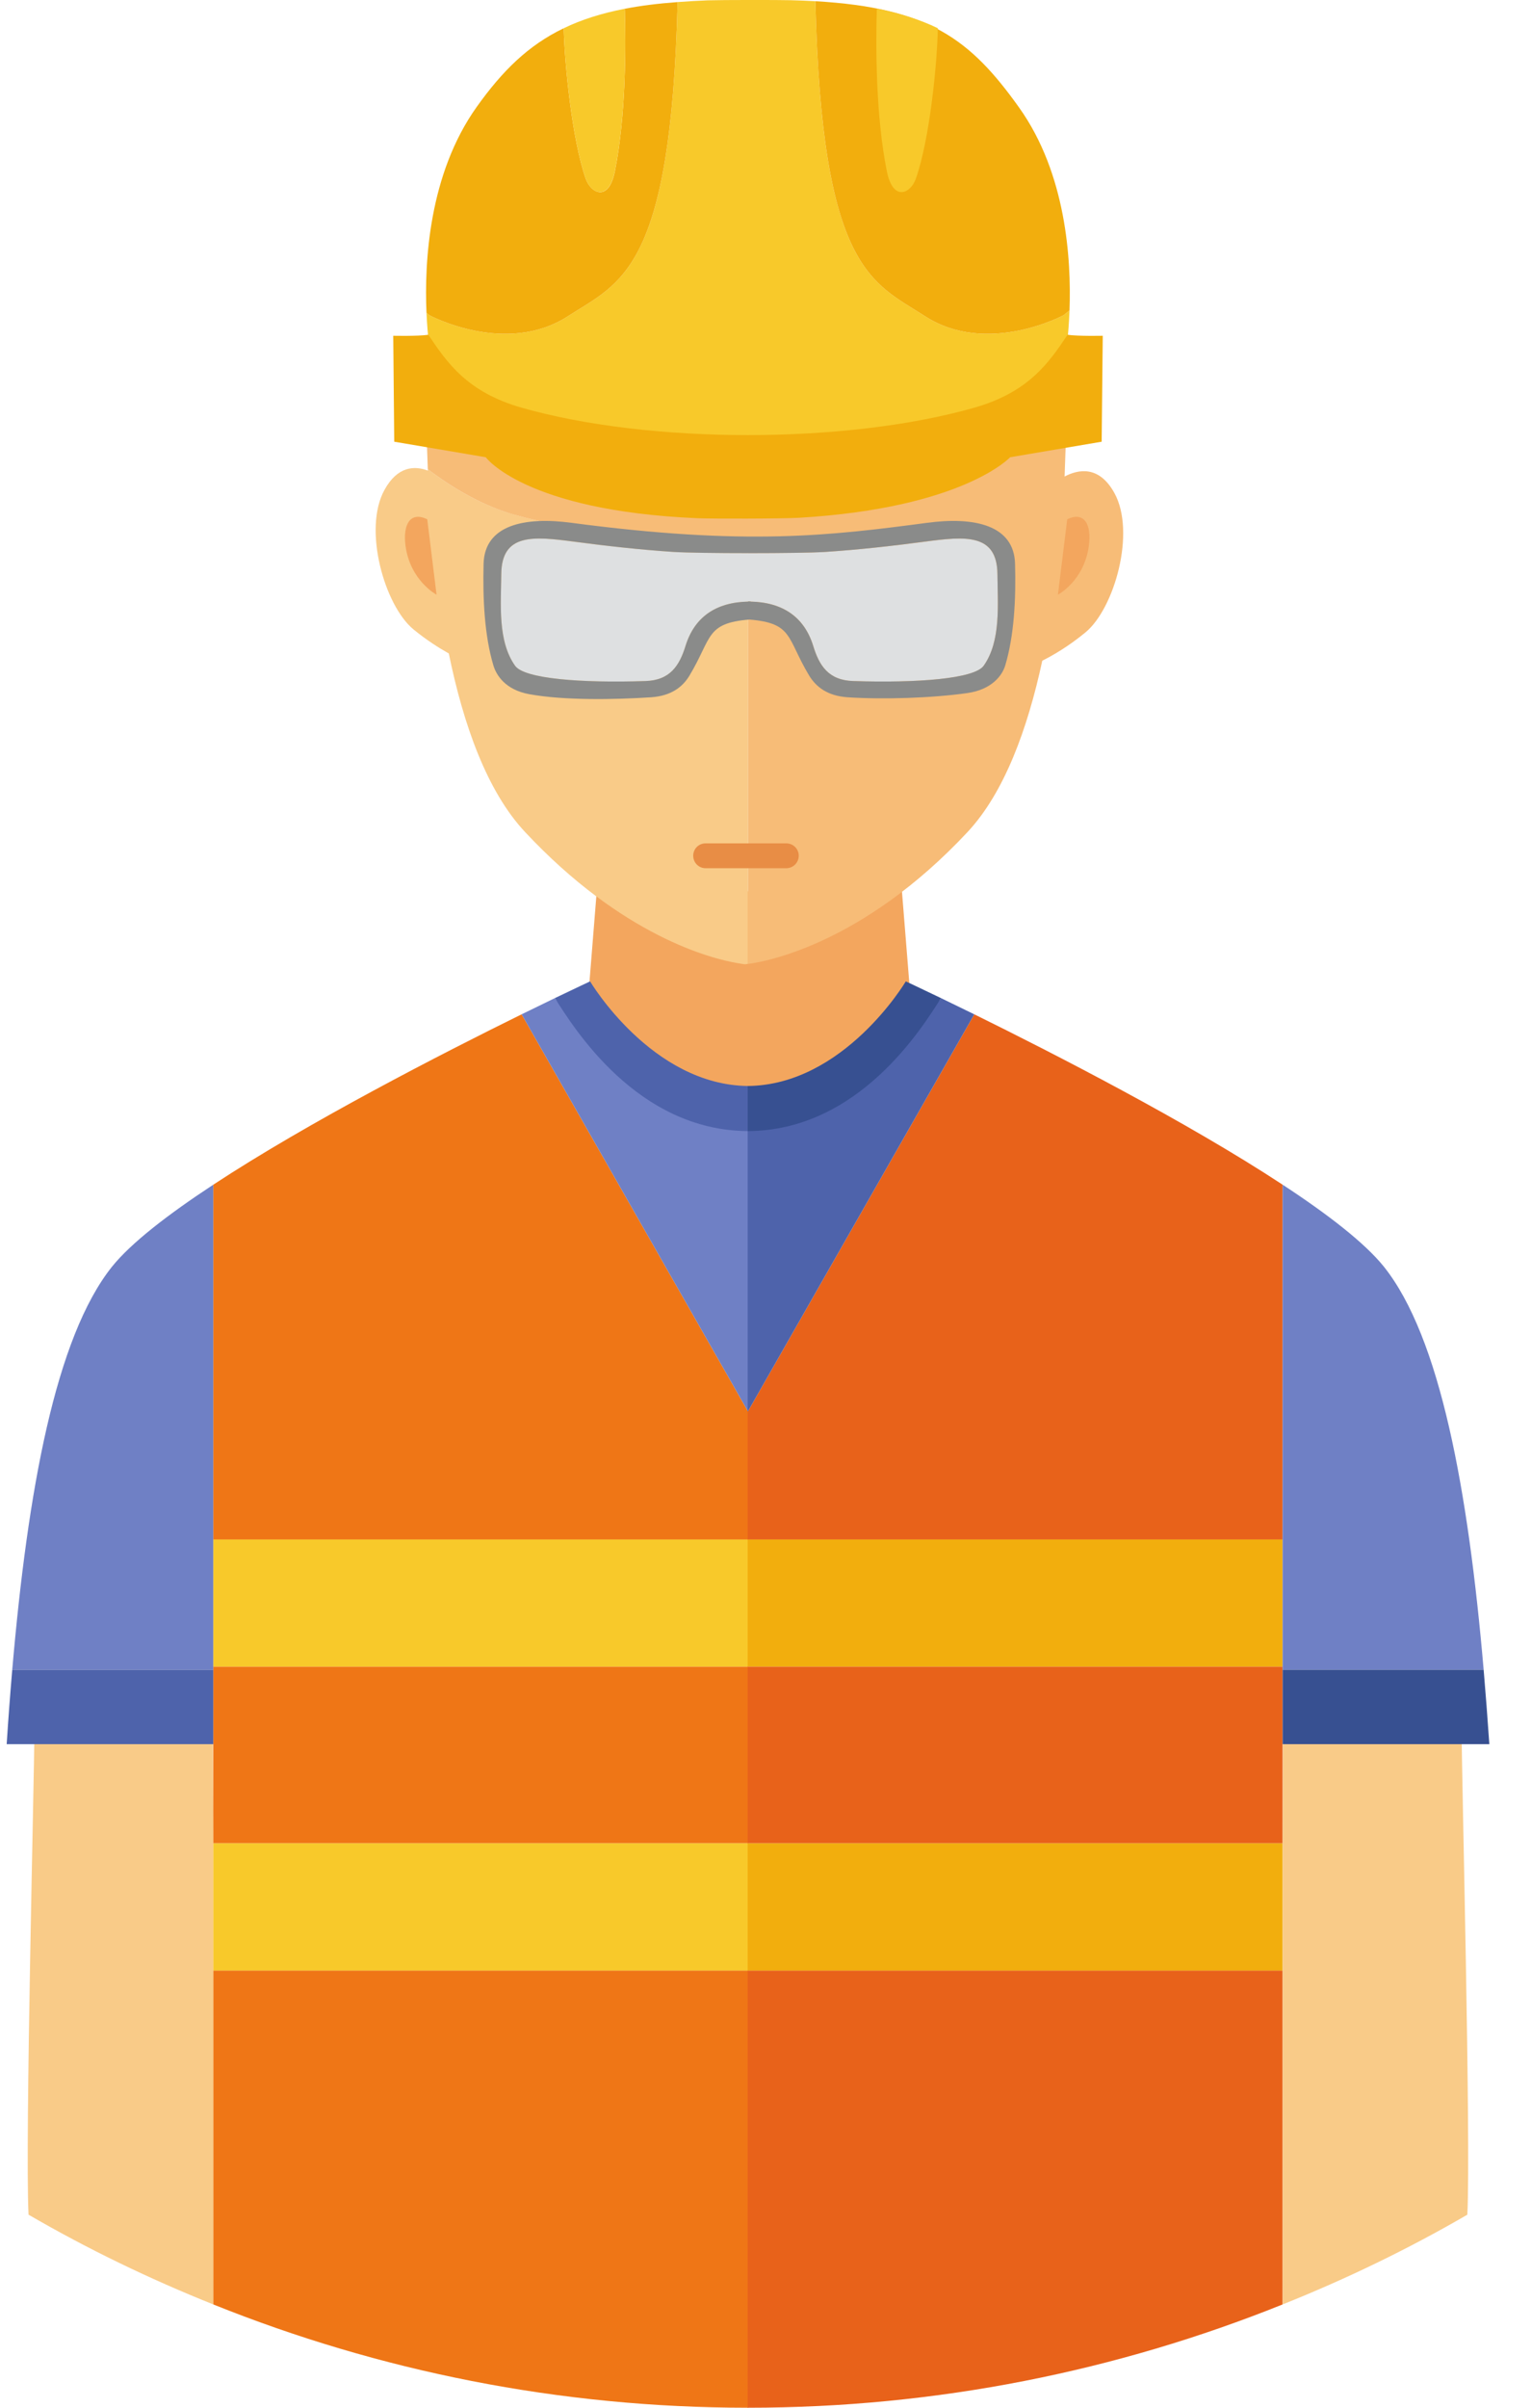 <svg width="14" height="22" viewBox="0 0 14 22" fill="none" xmlns="http://www.w3.org/2000/svg">
<path d="M8.353 9.453L8.239 8.036L6.881 8.148L5.467 8.017L5.353 9.434C5.353 9.434 5.865 10.091 6.867 10.104V10.105C6.872 10.105 6.876 10.104 6.881 10.104C6.886 10.104 6.891 10.105 6.896 10.105V10.104C7.898 10.091 8.353 9.453 8.353 9.453Z" fill="#F3A65E"/>
<path d="M6.822 4.91C5.979 4.967 5.175 4.835 4.702 4.702C4.357 4.606 4.052 4.395 3.912 4.287C3.912 4.291 3.912 4.295 3.913 4.3C3.791 4.254 3.635 4.259 3.516 4.476C3.317 4.835 3.516 5.533 3.781 5.751C3.903 5.851 4.017 5.922 4.104 5.971C4.237 6.62 4.452 7.229 4.801 7.602C5.693 8.556 6.506 8.76 6.742 8.8C6.786 8.808 6.812 8.811 6.812 8.811C6.812 8.811 6.824 8.81 6.84 8.807V4.909C6.834 4.909 6.828 4.91 6.822 4.91Z" fill="#F9CB88"/>
<path d="M10.19 4.504C10.05 4.252 9.863 4.287 9.735 4.354C9.735 4.354 9.752 3.908 9.753 3.727C9.116 3.779 7.659 3.893 6.84 3.932C6.546 3.946 6.334 3.95 6.273 3.938C6.021 3.887 4.298 3.666 3.898 3.604C3.898 3.791 3.901 4.023 3.912 4.287C4.052 4.395 4.357 4.606 4.702 4.703C5.175 4.835 5.979 4.967 6.821 4.91C6.828 4.91 6.834 4.91 6.84 4.909V8.808C7.001 8.787 7.889 8.628 8.848 7.602C9.183 7.243 9.396 6.663 9.531 6.037C9.621 5.992 9.766 5.91 9.925 5.779C10.19 5.562 10.389 4.863 10.19 4.504Z" fill="#F7BC77"/>
<path d="M8.458 2.889C7.977 2.578 7.515 2.474 7.456 0.011C7.385 0.007 7.311 0.004 7.233 0.002C7.128 -0.001 6.599 -0.001 6.474 0.003C6.376 0.007 6.285 0.012 6.196 0.019C6.136 2.474 5.675 2.579 5.194 2.889C4.625 3.257 3.926 2.88 3.926 2.88L3.9 2.858C3.91 3.083 3.934 3.229 3.934 3.229C3.934 3.229 4.061 3.498 4.757 3.937C5.374 4.327 6.611 4.212 6.886 4.184C7.161 4.212 8.305 4.334 8.922 3.944C9.618 3.505 9.745 3.236 9.745 3.236C9.745 3.236 9.771 3.078 9.78 2.836L9.726 2.88C9.726 2.88 9.028 3.257 8.458 2.889Z" fill="#F8C92A"/>
<path d="M9.32 0.984C8.871 0.354 8.49 0.071 7.456 0.011C7.515 2.474 7.977 2.578 8.458 2.889C9.028 3.257 9.726 2.88 9.726 2.88L9.78 2.836C9.797 2.369 9.749 1.586 9.32 0.984Z" fill="#F2AE0D"/>
<path d="M9.762 3.059C9.592 3.314 9.407 3.583 8.91 3.725C7.737 4.059 5.942 4.059 4.769 3.725C4.272 3.583 4.088 3.314 3.917 3.059C3.818 3.073 3.596 3.068 3.596 3.068L3.605 4.036L4.442 4.178C4.442 4.178 4.797 4.667 6.375 4.735C6.506 4.741 7.15 4.74 7.308 4.731C8.809 4.642 9.237 4.178 9.237 4.178L10.074 4.036L10.084 3.068C10.084 3.068 9.861 3.073 9.762 3.059Z" fill="#F2AE0D"/>
<path d="M8.457 4.95C8.157 4.989 7.851 5.023 7.548 5.043C7.319 5.058 6.386 5.058 6.156 5.043C5.853 5.023 5.548 4.989 5.248 4.95C4.881 4.901 4.587 4.87 4.584 5.246C4.581 5.526 4.55 5.857 4.71 6.084C4.795 6.203 5.319 6.242 5.901 6.223C6.129 6.216 6.213 6.082 6.269 5.901C6.35 5.64 6.544 5.503 6.843 5.497V5.495C6.846 5.495 6.849 5.496 6.852 5.496C6.856 5.496 6.858 5.495 6.862 5.495V5.497C7.16 5.503 7.355 5.64 7.436 5.901C7.491 6.082 7.575 6.216 7.803 6.223C8.385 6.242 8.91 6.203 8.995 6.084C9.155 5.857 9.123 5.526 9.121 5.246C9.117 4.87 8.823 4.901 8.457 4.95Z" fill="#DEE0E1"/>
<path d="M8.995 6.083C8.909 6.203 8.385 6.242 7.803 6.223C7.575 6.216 7.491 6.081 7.436 5.901C7.355 5.64 7.16 5.503 6.862 5.497V5.494C6.858 5.494 6.856 5.496 6.852 5.496C6.849 5.496 6.846 5.494 6.842 5.494V5.497C6.544 5.503 6.35 5.64 6.269 5.901C6.213 6.081 6.129 6.216 5.901 6.223C5.319 6.242 4.795 6.203 4.71 6.083C4.55 5.857 4.581 5.526 4.584 5.245C4.587 4.87 4.881 4.901 5.248 4.949C5.548 4.989 5.853 5.023 6.156 5.043C6.386 5.058 7.319 5.058 7.548 5.043C7.851 5.023 8.157 4.989 8.456 4.949C8.823 4.901 9.117 4.87 9.121 5.245C9.123 5.526 9.155 5.857 8.995 6.083ZM8.479 4.777C7.593 4.894 6.827 4.989 5.225 4.777C4.797 4.72 4.431 4.796 4.422 5.152C4.414 5.472 4.43 5.807 4.512 6.081C4.538 6.168 4.62 6.303 4.84 6.343C5.158 6.401 5.622 6.393 5.956 6.371C6.138 6.358 6.243 6.277 6.306 6.171C6.512 5.827 6.452 5.694 6.852 5.661C7.253 5.694 7.192 5.827 7.398 6.171C7.462 6.277 7.567 6.358 7.748 6.371C8.082 6.393 8.524 6.378 8.844 6.333C9.073 6.301 9.166 6.168 9.192 6.081C9.274 5.807 9.291 5.472 9.282 5.152C9.273 4.796 8.907 4.72 8.479 4.777Z" fill="#8A8B8A"/>
<path d="M3.907 4.745L3.992 5.434C3.992 5.434 3.751 5.307 3.708 4.986C3.683 4.793 3.751 4.669 3.907 4.745Z" fill="#F3A65E"/>
<path d="M9.759 4.745L9.674 5.434C9.674 5.434 9.915 5.307 9.957 4.986C9.983 4.793 9.915 4.669 9.759 4.745Z" fill="#F3A65E"/>
<path d="M7.19 7.933H6.452C6.389 7.933 6.339 7.882 6.339 7.819C6.339 7.756 6.389 7.706 6.452 7.706H7.19C7.253 7.706 7.304 7.756 7.304 7.819C7.304 7.882 7.253 7.933 7.19 7.933Z" fill="#E88D45"/>
<path d="M6.842 18.005H1.95V21.056C3.461 21.663 5.11 22 6.839 22C6.84 22 6.841 22 6.842 22V18.005Z" fill="#EF7616"/>
<path d="M6.842 15.228H1.95V16.843H6.842V15.228Z" fill="#EF7616"/>
<path d="M6.842 12.9L4.77 9.268C4.041 9.627 2.825 10.25 1.95 10.825V14.067H6.842V12.9Z" fill="#EF7616"/>
<path d="M6.842 14.067H1.95V15.228H6.842V14.067Z" fill="#F8C92A"/>
<path d="M6.842 16.843H1.95V18.005H6.842V16.843Z" fill="#F8C92A"/>
<path d="M6.842 10.17C6.837 10.17 6.832 10.172 6.827 10.172C6.541 10.047 5.229 9.364 5.074 9.12C4.986 9.163 4.885 9.212 4.77 9.268L6.842 12.9V10.17Z" fill="#6F80C5"/>
<path d="M6.842 9.923C5.958 9.915 5.396 8.967 5.396 8.967C5.396 8.967 5.274 9.024 5.074 9.12C5.245 9.388 5.824 10.331 6.842 10.335V9.923Z" fill="#4E63AB"/>
<path d="M0.314 15.838C0.314 16.22 0.228 19.564 0.261 20.236C0.8 20.549 1.365 20.822 1.95 21.056V18.005V16.843L1.946 15.823L0.314 15.838Z" fill="#F9CB88"/>
<path d="M1.95 15.228V10.825C1.537 11.096 1.199 11.357 1.025 11.573C0.508 12.219 0.253 13.62 0.112 15.257H1.95V15.228Z" fill="#6F80C5"/>
<path d="M1.95 15.257H0.112C0.093 15.479 0.076 15.706 0.061 15.937H1.95V15.257Z" fill="#4E63AB"/>
<path d="M6.837 18.005H11.729V21.056C10.218 21.663 8.569 22 6.84 22C6.839 22 6.838 22 6.837 22V18.005Z" fill="#E8621A"/>
<path d="M6.837 15.228H11.729V16.843H6.837V15.228Z" fill="#E8621A"/>
<path d="M6.837 12.9L8.909 9.268C9.638 9.627 10.854 10.25 11.729 10.825V14.067H6.837V12.9Z" fill="#E8621A"/>
<path d="M6.837 14.067H11.729V15.228H6.837V14.067Z" fill="#F2AE0D"/>
<path d="M6.837 16.843H11.729V18.005H6.837V16.843Z" fill="#F2AE0D"/>
<path d="M6.837 10.17C6.842 10.17 6.847 10.172 6.852 10.172C7.138 10.047 8.45 9.364 8.605 9.12C8.693 9.163 8.794 9.212 8.909 9.268L6.837 12.9V10.17Z" fill="#4E63AB"/>
<path d="M6.837 9.923C7.721 9.915 8.283 8.967 8.283 8.967C8.283 8.967 8.405 9.024 8.605 9.12C8.434 9.388 7.855 10.331 6.837 10.335V9.923Z" fill="#375091"/>
<path d="M13.366 15.838C13.366 16.22 13.451 19.564 13.418 20.236C12.879 20.549 12.314 20.822 11.729 21.056V18.005V16.843L11.733 15.823L13.366 15.838Z" fill="#F9CB88"/>
<path d="M11.729 15.228V10.825C12.143 11.096 12.48 11.357 12.654 11.573C13.171 12.219 13.426 13.62 13.567 15.257H11.729V15.228Z" fill="#6F80C5"/>
<path d="M11.729 15.257H13.567C13.586 15.479 13.603 15.706 13.619 15.937H11.729V15.257Z" fill="#375091"/>
<path d="M5.713 0.08C5.723 0.415 5.725 1.054 5.623 1.563C5.566 1.85 5.404 1.766 5.357 1.635C5.23 1.275 5.162 0.578 5.155 0.258C4.832 0.413 4.595 0.646 4.359 0.977C3.921 1.592 3.88 2.396 3.9 2.858L3.926 2.88C3.926 2.88 4.625 3.257 5.194 2.889C5.675 2.579 6.136 2.474 6.196 0.019C6.018 0.032 5.859 0.052 5.713 0.08Z" fill="#F2AE0D"/>
<path d="M5.623 1.562C5.725 1.054 5.723 0.415 5.713 0.08C5.498 0.122 5.316 0.18 5.155 0.258C5.162 0.578 5.23 1.275 5.357 1.635C5.403 1.766 5.565 1.849 5.623 1.562Z" fill="#F8C92A"/>
<path d="M8.109 1.562C8.007 1.054 8.008 0.415 8.018 0.08C8.233 0.122 8.415 0.18 8.576 0.258C8.57 0.578 8.502 1.275 8.374 1.635C8.328 1.766 8.166 1.849 8.109 1.562Z" fill="#F8C92A"/>
</svg>
